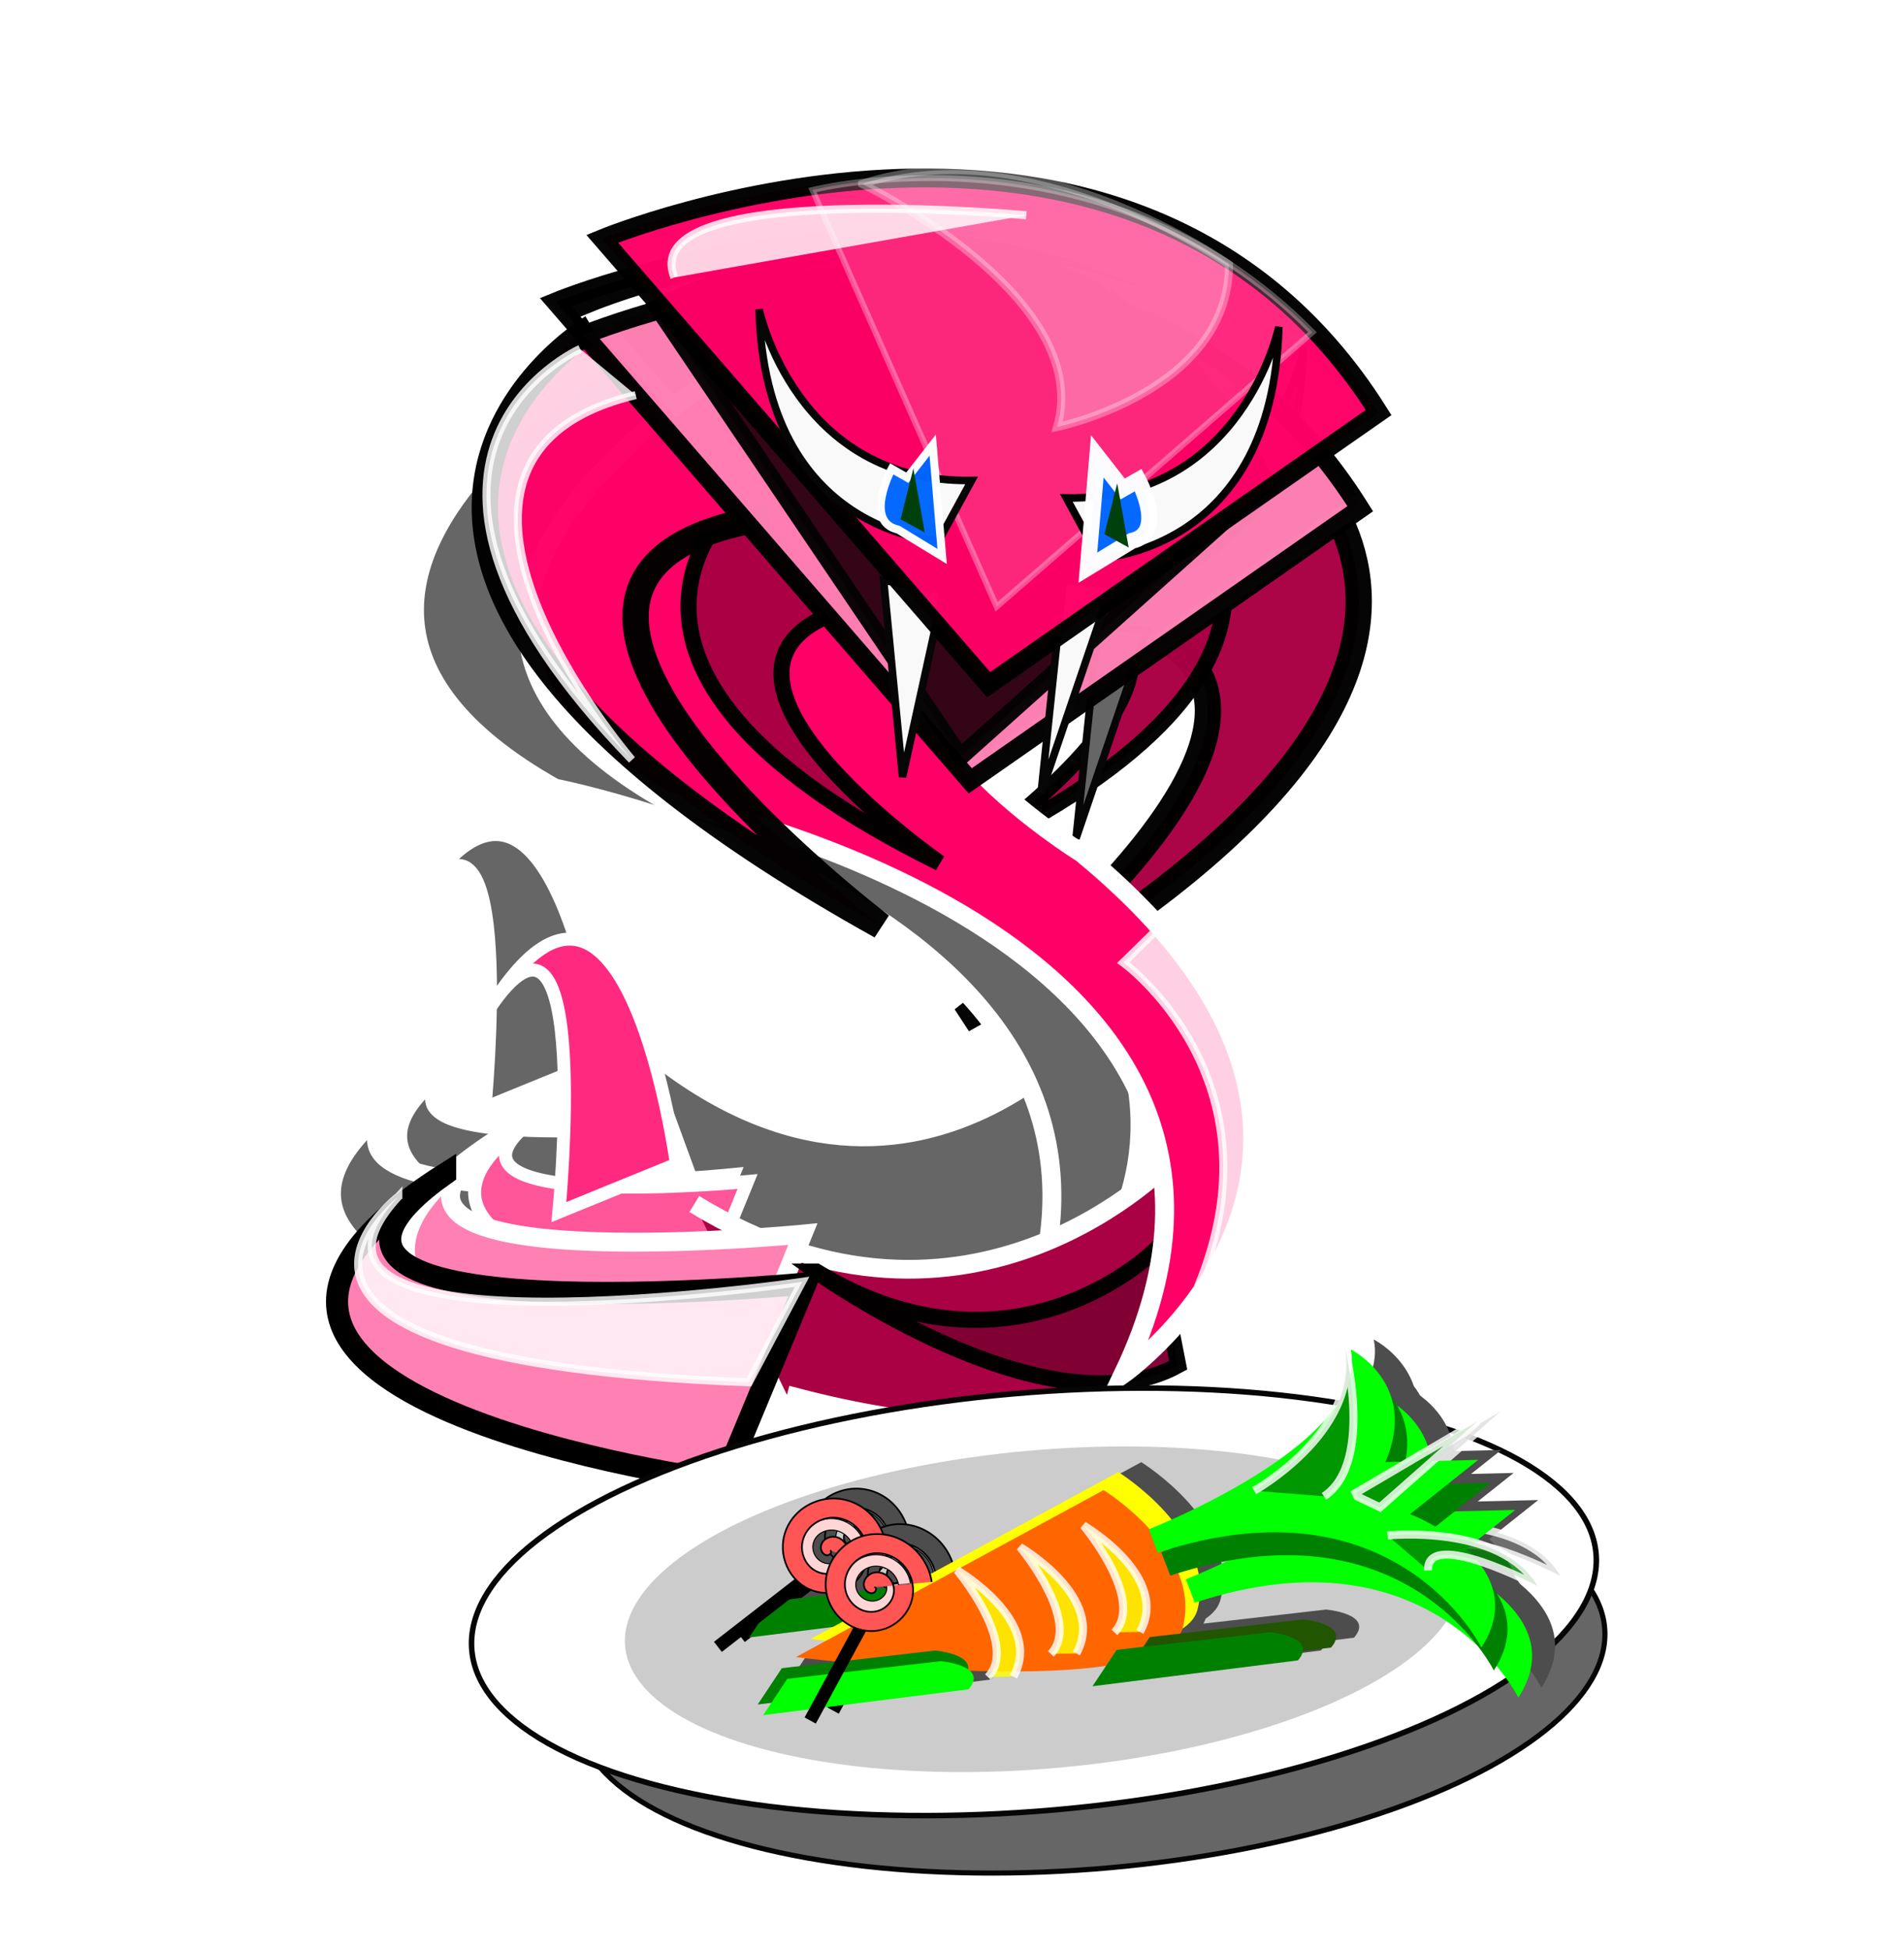 <?xml version="1.0" encoding="UTF-8" standalone="no"?>
<!-- Created with Inkscape (http://www.inkscape.org/) -->

<svg
   width="210mm"
   height="215mm"
   viewBox="0 0 210 215"
   version="1.1"
   id="svg1"
   sodipodi:docname="vegan.svg"
   inkscape:version="1.3.2 (091e20ef0f, 2023-11-25)"
   xmlns:inkscape="http://www.inkscape.org/namespaces/inkscape"
   xmlns:sodipodi="http://sodipodi.sourceforge.net/DTD/sodipodi-0.dtd"
   xmlns="http://www.w3.org/2000/svg"
   xmlns:svg="http://www.w3.org/2000/svg">
  <sodipodi:namedview
     id="namedview1"
     pagecolor="#ffffff"
     bordercolor="#000000"
     borderopacity="0.25"
     inkscape:showpageshadow="2"
     inkscape:pageopacity="0.0"
     inkscape:pagecheckerboard="0"
     inkscape:deskcolor="#d1d1d1"
     inkscape:document-units="mm"
     inkscape:zoom="0.69041105"
     inkscape:cx="491.01184"
     inkscape:cy="507.66858"
     inkscape:window-width="1920"
     inkscape:window-height="1003"
     inkscape:window-x="0"
     inkscape:window-y="0"
     inkscape:window-maximized="1"
     inkscape:current-layer="layer1"
     showguides="false">
    <sodipodi:guide
       position="52.772,188.84"
       orientation="8.568,0"
       id="guide26"
       inkscape:locked="false" />
    <sodipodi:guide
       position="52.772,186.573"
       orientation="0,13.152"
       id="guide27"
       inkscape:locked="false" />
    <sodipodi:guide
       position="56.251,186.573"
       orientation="-8.568,0"
       id="guide28"
       inkscape:locked="false" />
    <sodipodi:guide
       position="56.251,188.84"
       orientation="0,-13.152"
       id="guide29"
       inkscape:locked="false" />
  </sodipodi:namedview>
  <defs
     id="defs1">
    <filter
       inkscape:collect="always"
       style="color-interpolation-filters:sRGB"
       id="filter7"
       x="-0.142"
       y="-0.134"
       width="1.287"
       height="1.286">
      <feGaussianBlur
         inkscape:collect="always"
         stdDeviation="7.177"
         id="feGaussianBlur7" />
    </filter>
    <filter
       inkscape:collect="always"
       style="color-interpolation-filters:sRGB"
       id="filter15"
       x="-0.056"
       y="-0.073"
       width="1.108"
       height="1.153">
      <feGaussianBlur
         inkscape:collect="always"
         stdDeviation="1.44"
         id="feGaussianBlur15" />
    </filter>
    <filter
       inkscape:collect="always"
       style="color-interpolation-filters:sRGB"
       id="filter17"
       x="-0.075"
       y="-0.198"
       width="1.15"
       height="1.396">
      <feGaussianBlur
         inkscape:collect="always"
         stdDeviation="3.882"
         id="feGaussianBlur17" />
    </filter>
    <filter
       inkscape:collect="always"
       style="color-interpolation-filters:sRGB"
       id="filter31"
       x="-0.052"
       y="-0.104"
       width="1.112"
       height="1.215">
      <feGaussianBlur
         inkscape:collect="always"
         stdDeviation="1.77"
         id="feGaussianBlur31" />
    </filter>
  </defs>
  <g
     inkscape:label="Layer 1"
     inkscape:groupmode="layer"
     id="layer1">
    <path
       style="opacity:0.98;fill:#000000;stroke:#000000;stroke-width:2.086;stroke-dasharray:none;stroke-opacity:1"
       d="m 61.291,33.291 c 0,0 58.425,-24.137 85.637,19.165 l -43.015,30.009 z"
       id="path1-5" />
    <path
       style="opacity:0.98;fill:#aa0044;fill-opacity:1;stroke:#000000;stroke-width:2.901;stroke-dasharray:none;stroke-opacity:1"
       d="m 138.023,46.47 c 0,0 41.857,24.961 -31.859,65.99 0,0 51.504,-39.045 12.418,-45.05"
       id="path14-1-1" />
    <path
       style="opacity:0.98;fill:#aa0044;fill-opacity:1;stroke:#000000;stroke-width:1.774;stroke-dasharray:none;stroke-opacity:1"
       d="m 129.217,53.194 c 0,0 22.78,18.551 -21.879,40.543 0,0 31.757,-22.041 9.56,-28.235"
       id="path14-0" />
    <ellipse
       style="mix-blend-mode:normal;fill:#666666;stroke:#060606;stroke-width:0.637;stroke-dasharray:none;stroke-opacity:1;filter:url(#filter17)"
       id="path8-7"
       ry="24.32"
       rx="64.1"
       cy="225.401"
       cx="112.927"
       transform="matrix(0.883,-0.079,0.084,0.883,1.729,-5.614)" />
    <g
       id="g7"
       style="mix-blend-mode:normal;fill:#666666;filter:url(#filter7)"
       transform="matrix(0.887,0,0,0.887,3.367,-62.538)">
      <path
         style="fill:#666666;stroke:#ffffff;stroke-width:1.615"
         d="m 53.853,202.317 c -17.028,12.298 26.117,8.1 26.117,8.1 l -5.959,14.615 c 0,0 -45.873,-6.131 -20.158,-22.714 z"
         id="path4-5-6" />
      <path
         style="fill:#666666;stroke:#ffffff;stroke-width:1.615"
         d="m 48.403,182.09 c 12.298,-17.028 8.1,26.117 8.1,26.117 l 14.615,-5.959 c 0,0 -6.131,-45.873 -22.714,-20.158 z"
         id="path4-5-2-0" />
      <path
         style="fill:#666666;stroke:#ffffff;stroke-width:2.664"
         d="m 77.126,200.989 c 34.214,27.736 58.89,-7.23 58.89,-7.23 0,0 14.118,60.505 -47.449,38.515"
         id="path3-6" />
      <path
         style="fill:#666666;stroke:#ffffff;stroke-width:2.352"
         d="m 48.817,205.16 c -24.795,17.907 38.029,11.794 38.029,11.794 l -8.677,21.281 c 0,0 -66.796,-8.927 -29.352,-33.074 z"
         id="path4-2" />
      <path
         style="fill:#666666;stroke:#ffffff;stroke-width:2.352"
         d="m 83.989,107.917 c 0,0 -67.007,33.401 -18.807,60.566 0,0 82.974,16.199 56.668,71.176 0,0 39.478,-28.033 -5.16,-64.797 0,0 -39.942,-24.789 -2.114,-31.44"
         id="path2-6"
         sodipodi:nodetypes="ccccc" />
      <path
         style="fill:#666666;stroke:#ffffff;stroke-width:2.352"
         d="m 70.341,110.338 c 0,0 65.881,-27.217 96.565,21.611 L 118.402,165.788 Z"
         id="path1-1" />
      <path
         style="fill:#666666;stroke:#060606;stroke-width:0.941;stroke-dasharray:none;stroke-opacity:1"
         d="m 88.286,111.142 c 0,0 4.526,21.627 26.428,21.267 l -4.089,7.489 c 0,0 -21.614,-0.717 -22.339,-28.756 z"
         id="path5-8" />
      <path
         style="fill:#666666;stroke:#020202;stroke-width:0.941;stroke-dasharray:none;stroke-opacity:1"
         d="m 158.26,114.213 c 0,0 -4.526,21.627 -26.428,21.267 l 4.089,7.489 c 0,0 21.614,-0.717 22.339,-28.756 z"
         id="path5-7-7" />
      <path
         style="fill:#666666;stroke:#060606;stroke-width:0.941;stroke-dasharray:none;stroke-opacity:1"
         d="m 104.623,143.829 2.354,24.439 5.089,-23.206 z"
         id="path6-9" />
      <path
         style="fill:#666666;stroke:#060606;stroke-width:0.941;stroke-dasharray:none;stroke-opacity:1"
         d="m 132.77,148.346 -2.767,26.394 8.807,-25.905 z"
         id="path7-2" />
    </g>
    <path
       style="fill:#ff5599;stroke:#ffffff;stroke-width:1.433"
       d="m 59.291,123.115 c -15.101,10.906 23.161,7.183 23.161,7.183 l -5.285,12.961 c 0,0 -40.682,-5.437 -17.877,-20.144 z"
       id="path4-5" />
    <path
       style="fill:#ff2a7f;stroke:#ffffff;stroke-width:1.433"
       d="m 54.459,110.506 c 10.906,-15.101 7.183,23.161 7.183,23.161 l 12.961,-5.285 c 0,0 -5.437,-40.682 -20.144,-17.877 z"
       id="path4-5-2" />
    <path
       style="fill:#aa0044;stroke:#ffffff;stroke-width:2.065"
       d="m 76.578,132.778 c 30.546,18.656 52.575,-4.863 52.575,-4.863 0,0 12.604,40.697 -42.361,25.906"
       id="path3" />
    <path
       style="fill:#ff80b2;stroke:#ffffff;stroke-width:2.086"
       d="m 54.826,125.636 c -21.989,15.881 33.726,10.459 33.726,10.459 l -7.695,18.872 c 0,0 -59.237,-7.917 -26.03,-29.331 z"
       id="path4" />
    <path
       style="fill:#ff80b2;stroke:#000000;stroke-width:2.436;stroke-opacity:1"
       d="m 49.094,129.449 c -25.927,18.373 39.765,12.1 39.765,12.1 l -9.073,21.833 c 0,0 -69.846,-9.159 -30.692,-33.934 z"
       id="path4-7" />
    <path
       style="opacity:0.98;fill:#800033;fill-opacity:1;stroke:#000000;stroke-width:1.774;stroke-dasharray:none;stroke-opacity:1"
       d="m 90.033,140.222 c 0,0 25.456,18.271 39.916,10.338 l -2.485,-12.75 c 0,0 -15.619,15.679 -37.431,2.412 z"
       id="path15" />
    <path
       style="fill:#ff0066;stroke:#ffffff;stroke-width:2.086"
       d="m 90.304,34.703 c 0,0 -59.424,29.621 -16.679,53.712 0,0 73.584,14.365 50.255,63.121 0,0 35.011,-24.861 -4.576,-57.463 0,0 -35.422,-21.983 -1.874,-27.882"
       id="path2"
       sodipodi:nodetypes="ccccc" />
    <path
       style="opacity:0.98;fill:#aa0044;fill-opacity:1;stroke:#000000;stroke-width:1.774;stroke-dasharray:none;stroke-opacity:1"
       d="m 81.749,54.62 c 0,0 -22.78,18.551 21.879,40.543 0,0 -31.757,-22.041 -9.56,-28.235"
       id="path14" />
    <path
       style="opacity:0.98;fill:#ff0066;fill-opacity:1;stroke:#000000;stroke-width:2.902;stroke-dasharray:none;stroke-opacity:1"
       d="m 65.311,36.123 c 0,0 -41.857,24.961 31.859,65.99 0,0 -51.504,-39.045 -12.418,-45.05"
       id="path14-1" />
    <path
       style="opacity:0.98;fill:#ff80b2;stroke:#000000;stroke-width:2.086;stroke-dasharray:none;stroke-opacity:1"
       d="m 64.391,36.935 c 0,0 58.425,-24.137 85.637,19.165 l -43.015,30.009 z"
       id="path1" />
    <path
       style="opacity:0.98;mix-blend-mode:normal;fill:#2b0011;stroke:#000000;stroke-width:2.352;stroke-opacity:1;filter:url(#filter15)"
       d="m 69.287,44.844 c 0,0 65.881,-27.217 96.565,21.611 l -48.504,33.838 z"
       id="path1-9-5"
       transform="matrix(0.696,0,0,0.892,24.283,-6.028)" />
    <path
       style="fill:#f9f9f9;stroke:#060606;stroke-width:0.835;stroke-dasharray:none;stroke-opacity:1"
       d="m 97.461,64.007 2.087,21.673 4.513,-20.58 z"
       id="path6" />
    <path
       style="fill:#f9f9f9;stroke:#060606;stroke-width:0.835;stroke-dasharray:none;stroke-opacity:1"
       d="m 117.286,64.014 -2.454,23.407 7.81,-22.974 z"
       id="path7" />
    <ellipse
       style="fill:#ffffff;stroke:#060606;stroke-width:0.611;stroke-dasharray:none;stroke-opacity:1"
       id="path8"
       ry="23.059"
       rx="62.239"
       cy="185.962"
       cx="96.383"
       transform="matrix(0.996,-0.087,0.097,0.995,0,0)" />
    <ellipse
       style="fill:#cccccc;fill-opacity:1;stroke:none;stroke-width:0.46;stroke-dasharray:none;stroke-opacity:1"
       id="path8-7-2"
       ry="17.565"
       rx="46.297"
       cy="187.094"
       cx="97.678"
       transform="matrix(0.996,-0.089,0.095,0.995,0,0)" />
    <g
       id="g31"
       style="mix-blend-mode:normal;fill:#4d4d4d;filter:url(#filter31)"
       transform="translate(26.099,-27.172)">
      <path
         style="fill:#4d4d4d;fill-opacity:1;stroke:none;stroke-width:0.705;stroke-dasharray:none;stroke-opacity:1"
         d="m 59.063,206.66 2.66,-4.008 16.912,-1.943 c 0,0 5.375,0.456 3.087,3.1"
         id="path11-3-6-8" />
      <path
         style="fill:#4d4d4d;fill-opacity:1;stroke:none;stroke-width:0.705;stroke-dasharray:none;stroke-opacity:1"
         d="m 65.846,206.827 33.932,-18.413 c 0,0 10.91,6.729 8.729,15.175 -2.181,8.446 -42.661,3.238 -42.661,3.238 z"
         id="path9-6-1" />
      <path
         style="fill:#4d4d4d;fill-opacity:1;stroke:none;stroke-width:0.705;stroke-dasharray:none;stroke-opacity:1"
         d="m 64.227,208.818 33.932,-18.413 c 0,0 10.91,6.729 8.729,15.175 -2.181,8.446 -42.661,3.238 -42.661,3.238 z"
         id="path9-2" />
      <path
         style="fill:#4d4d4d;fill-opacity:1;stroke:none;stroke-width:0.705;stroke-dasharray:none;stroke-opacity:1"
         d="m 100.583,210.62 2.66,-4.008 16.912,-1.943 c 0,0 5.375,0.456 3.087,3.1"
         id="path11-1-9" />
      <path
         style="fill:#4d4d4d;fill-opacity:1;stroke:none;stroke-width:0.705;stroke-dasharray:none;stroke-opacity:1"
         d="m 107.224,200.247 c 0,0 24.441,-9.52 22.271,-19.836 0,0 7.561,3.763 3.815,12.423 l 10.248,-0.242 -7.522,5.978 c 0,0 13.885,5.382 7.866,14.718 0,0 -9.448,-19.125 -35.686,-10.46"
         id="path10-7-3" />
      <path
         style="fill:#4d4d4d;fill-opacity:1;stroke:none;stroke-width:0.705;stroke-dasharray:none;stroke-opacity:1"
         d="m 104.515,197.257 c 0,0 24.441,-9.52 22.271,-19.836 0,0 7.561,3.763 3.815,12.423 l 10.248,-0.242 -7.522,5.978 c 0,0 13.885,5.382 7.866,14.718 0,0 -9.448,-19.125 -35.686,-10.46"
         id="path10-9" />
      <path
         style="fill:#4d4d4d;fill-opacity:1;stroke:none;stroke-width:0.705;stroke-dasharray:none;stroke-opacity:1"
         d="m 103.144,194.726 c 0,0 24.441,-9.52 22.271,-19.836 0,0 7.561,3.763 3.815,12.423 l 10.248,-0.242 -7.522,5.978 c 0,0 13.885,5.382 7.866,14.718 0,0 -9.448,-19.125 -35.686,-10.46"
         id="path10-7-9-0"
         inkscape:transform-center-x="6.6419642"
         inkscape:transform-center-y="-3.2493967" />
      <path
         style="fill:#4d4d4d;fill-opacity:1;stroke:none;stroke-width:0.705;stroke-dasharray:none;stroke-opacity:1"
         d="m 96.93,212.034 2.66,-4.008 16.912,-1.943 c 0,0 5.375,0.456 3.087,3.1"
         id="path11-8" />
      <path
         style="fill:#4d4d4d;fill-opacity:1;stroke:none;stroke-width:0.705;stroke-dasharray:none;stroke-opacity:1"
         d="m 60.005,214.048 2.66,-4.008 16.912,-1.943 c 0,0 5.375,0.456 3.087,3.1"
         id="path11-7-8" />
      <path
         style="fill:#4d4d4d;fill-opacity:1;stroke:none;stroke-width:0.705;stroke-dasharray:none;stroke-opacity:1"
         d="m 60.607,215.224 2.66,-4.008 16.912,-1.943 c 0,0 5.375,0.456 3.087,3.1"
         id="path11-3-5" />
      <g
         id="g13-4-0"
         transform="matrix(0.646,0.283,-0.283,0.646,72.704,39.303)"
         style="fill:#4d4d4d">
        <path
           sodipodi:type="spiral"
           style="fill:#4d4d4d;fill-rule:evenodd;stroke:#000000;stroke-width:0.265"
           id="path12-9-7-9"
           sodipodi:cx="96.75853"
           sodipodi:cy="210.93587"
           sodipodi:expansion="1"
           sodipodi:revolution="3"
           sodipodi:radius="9.0380535"
           sodipodi:argument="-18.943357"
           sodipodi:t0="0"
           d="m 96.759,210.936 c 0.451,-0.043 0.28,0.587 0.071,0.75 -0.567,0.441 -1.331,-0.045 -1.57,-0.609 -0.429,-1.008 0.317,-2.087 1.288,-2.391 1.425,-0.445 2.857,0.589 3.211,1.967 0.472,1.837 -0.861,3.631 -2.647,4.031 -2.248,0.504 -4.408,-1.132 -4.852,-3.326 -0.537,-2.657 1.403,-5.187 4.005,-5.672 3.066,-0.572 5.966,1.674 6.493,4.685 0.608,3.475 -1.946,6.746 -5.364,7.313 -3.884,0.644 -7.526,-2.217 -8.134,-6.043 -0.681,-4.293 2.488,-8.307 6.723,-8.954 4.702,-0.718 9.088,2.759 9.774,7.402"
           transform="matrix(0.63,0,0,0.595,22.673,81.943)" />
        <path
           style="fill:#4d4d4d;fill-opacity:1;stroke:#000000;stroke-width:2;stroke-dasharray:none;stroke-opacity:1"
           d="M 81.58,213.741 73.609,228.417"
           id="path13-8-6" />
        <path
           sodipodi:type="spiral"
           style="fill:#4d4d4d;fill-rule:evenodd;stroke:#000000;stroke-width:0.265"
           id="path12-4-3"
           sodipodi:cx="96.75853"
           sodipodi:cy="210.93587"
           sodipodi:expansion="1"
           sodipodi:revolution="3"
           sodipodi:radius="9.0380535"
           sodipodi:argument="-18.943357"
           sodipodi:t0="0"
           d="m 96.759,210.936 c 0.451,-0.043 0.28,0.587 0.071,0.75 -0.567,0.441 -1.331,-0.045 -1.57,-0.609 -0.429,-1.008 0.317,-2.087 1.288,-2.391 1.425,-0.445 2.857,0.589 3.211,1.967 0.472,1.837 -0.861,3.631 -2.647,4.031 -2.248,0.504 -4.408,-1.132 -4.852,-3.326 -0.537,-2.657 1.403,-5.187 4.005,-5.672 3.066,-0.572 5.966,1.674 6.493,4.685 0.608,3.475 -1.946,6.746 -5.364,7.313 -3.884,0.644 -7.526,-2.217 -8.134,-6.043 -0.681,-4.293 2.488,-8.307 6.723,-8.954 4.702,-0.718 9.088,2.759 9.774,7.402"
           transform="translate(-13.137,-3.353)" />
      </g>
      <g
         id="g13-8"
         transform="matrix(0.705,0,0,0.705,13.899,54.781)"
         style="fill:#4d4d4d">
        <path
           sodipodi:type="spiral"
           style="fill:#4d4d4d;fill-rule:evenodd;stroke:#000000;stroke-width:0.265"
           id="path12-9-5"
           sodipodi:cx="96.75853"
           sodipodi:cy="210.93587"
           sodipodi:expansion="1"
           sodipodi:revolution="3"
           sodipodi:radius="9.0380535"
           sodipodi:argument="-18.943357"
           sodipodi:t0="0"
           d="m 96.759,210.936 c 0.451,-0.043 0.28,0.587 0.071,0.75 -0.567,0.441 -1.331,-0.045 -1.57,-0.609 -0.429,-1.008 0.317,-2.087 1.288,-2.391 1.425,-0.445 2.857,0.589 3.211,1.967 0.472,1.837 -0.861,3.631 -2.647,4.031 -2.248,0.504 -4.408,-1.132 -4.852,-3.326 -0.537,-2.657 1.403,-5.187 4.005,-5.672 3.066,-0.572 5.966,1.674 6.493,4.685 0.608,3.475 -1.946,6.746 -5.364,7.313 -3.884,0.644 -7.526,-2.217 -8.134,-6.043 -0.681,-4.293 2.488,-8.307 6.723,-8.954 4.702,-0.718 9.088,2.759 9.774,7.402"
           transform="matrix(0.63,0,0,0.595,22.673,81.943)" />
        <path
           style="fill:#4d4d4d;fill-opacity:1;stroke:#000000;stroke-width:2;stroke-dasharray:none;stroke-opacity:1"
           d="M 81.58,213.741 73.609,228.417"
           id="path13-6" />
        <path
           sodipodi:type="spiral"
           style="fill:#4d4d4d;fill-rule:evenodd;stroke:#000000;stroke-width:0.265"
           id="path12-1"
           sodipodi:cx="96.75853"
           sodipodi:cy="210.93587"
           sodipodi:expansion="1"
           sodipodi:revolution="3"
           sodipodi:radius="9.0380535"
           sodipodi:argument="-18.943357"
           sodipodi:t0="0"
           d="m 96.759,210.936 c 0.451,-0.043 0.28,0.587 0.071,0.75 -0.567,0.441 -1.331,-0.045 -1.57,-0.609 -0.429,-1.008 0.317,-2.087 1.288,-2.391 1.425,-0.445 2.857,0.589 3.211,1.967 0.472,1.837 -0.861,3.631 -2.647,4.031 -2.248,0.504 -4.408,-1.132 -4.852,-3.326 -0.537,-2.657 1.403,-5.187 4.005,-5.672 3.066,-0.572 5.966,1.674 6.493,4.685 0.608,3.475 -1.946,6.746 -5.364,7.313 -3.884,0.644 -7.526,-2.217 -8.134,-6.043 -0.681,-4.293 2.488,-8.307 6.723,-8.954 4.702,-0.718 9.088,2.759 9.774,7.402"
           transform="translate(-13.137,-3.353)" />
      </g>
      <path
         style="opacity:0.816;fill:#4d4d4d;fill-opacity:1;stroke:#ffffff;stroke-width:0.887;stroke-dasharray:none;stroke-opacity:1"
         d="m 99.345,206.097 c 3.463,-3.587 -3.406,-11.795 -3.406,-11.795 0,0 9.642,5.603 6.221,11.741"
         id="path23-1" />
      <path
         style="opacity:0.816;fill:#4d4d4d;fill-opacity:1;stroke:#ffffff;stroke-width:0.887;stroke-dasharray:none;stroke-opacity:1"
         d="m 92.333,208.471 c 3.463,-3.587 -3.406,-11.795 -3.406,-11.795 0,0 9.642,5.603 6.221,11.741"
         id="path23-5-5" />
      <path
         style="opacity:0.816;fill:#4d4d4d;fill-opacity:1;stroke:#ffffff;stroke-width:0.887;stroke-dasharray:none;stroke-opacity:1"
         d="m 85.399,211.029 c 3.463,-3.587 -3.406,-11.795 -3.406,-11.795 0,0 9.642,5.603 6.221,11.741"
         id="path23-5-0-9" />
      <path
         style="opacity:0.816;fill:#4d4d4d;fill-opacity:1;stroke:#ffffff;stroke-width:0.887;stroke-dasharray:none;stroke-opacity:1"
         d="m 129.473,195.41 c 0,0 12.515,-1.319 16.523,5.549 0,0 -12.252,-6.437 -12.056,-1.697"
         id="path25-8" />
      <path
         style="opacity:0.816;fill:#4d4d4d;fill-opacity:1;stroke:#ffffff;stroke-width:0.887;stroke-dasharray:none;stroke-opacity:1"
         d="m 125.965,190.718 13.447,-7.916 -10.775,9.499 -2.48,-1.18 z"
         id="path26-4" />
    </g>
    <path
       style="fill:#008000;fill-opacity:1;stroke:none;stroke-width:0.705;stroke-dasharray:none;stroke-opacity:1"
       d="m 82.629,180.579 2.66,-4.008 16.912,-1.943 c 0,0 5.375,0.456 3.087,3.1"
       id="path11-3-6" />
    <path
       style="fill:#ffff00;fill-opacity:1;stroke:none;stroke-width:0.705;stroke-dasharray:none;stroke-opacity:1"
       d="m 89.412,180.746 33.932,-18.413 c 0,0 10.91,6.729 8.729,15.175 -2.181,8.446 -42.661,3.238 -42.661,3.238 z"
       id="path9-6" />
    <path
       style="fill:#ff6600;fill-opacity:1;stroke:none;stroke-width:0.705;stroke-dasharray:none;stroke-opacity:1"
       d="M 87.793,182.737 121.725,164.324 c 0,0 10.91,6.729 8.729,15.175 -2.181,8.446 -42.661,3.238 -42.661,3.238 z"
       id="path9" />
    <path
       style="fill:#225500;fill-opacity:1;stroke:none;stroke-width:0.705;stroke-dasharray:none;stroke-opacity:1"
       d="m 124.149,184.539 2.66,-4.008 16.912,-1.943 c 0,0 5.375,0.456 3.087,3.1"
       id="path11-1" />
    <path
       style="fill:#00ff00;fill-opacity:1;stroke:none;stroke-width:0.705;stroke-dasharray:none;stroke-opacity:1"
       d="m 130.79,174.166 c 0,0 24.441,-9.52 22.271,-19.836 0,0 7.561,3.763 3.815,12.423 l 10.248,-0.242 -7.522,5.978 c 0,0 13.885,5.382 7.866,14.718 0,0 -9.448,-19.125 -35.686,-10.46"
       id="path10-7" />
    <path
       style="fill:#008000;fill-opacity:1;stroke:none;stroke-width:0.705;stroke-dasharray:none;stroke-opacity:1"
       d="m 128.081,171.176 c 0,0 24.441,-9.52 22.271,-19.836 0,0 7.561,3.763 3.815,12.423 l 10.248,-0.242 -7.522,5.978 c 0,0 13.885,5.382 7.866,14.718 0,0 -9.448,-19.125 -35.686,-10.46"
       id="path10" />
    <path
       style="fill:#00ff00;fill-opacity:1;stroke:none;stroke-width:0.705;stroke-dasharray:none;stroke-opacity:1"
       d="m 126.71,168.645 c 0,0 24.441,-9.52 22.271,-19.836 0,0 7.561,3.763 3.815,12.423 l 10.248,-0.242 -7.522,5.978 c 0,0 13.885,5.382 7.866,14.718 0,0 -9.448,-19.125 -35.686,-10.46"
       id="path10-7-9"
       inkscape:transform-center-x="6.6419642"
       inkscape:transform-center-y="-3.2493967" />
    <path
       style="fill:#008000;fill-opacity:1;stroke:none;stroke-width:0.705;stroke-dasharray:none;stroke-opacity:1"
       d="m 120.496,185.953 2.66,-4.008 16.912,-1.943 c 0,0 5.375,0.456 3.087,3.1"
       id="path11" />
    <path
       style="fill:#008000;fill-opacity:1;stroke:none;stroke-width:0.705;stroke-dasharray:none;stroke-opacity:1"
       d="m 83.571,187.968 2.66,-4.008 16.912,-1.943 c 0,0 5.375,0.456 3.087,3.1"
       id="path11-7" />
    <path
       style="fill:#00ff00;fill-opacity:1;stroke:none;stroke-width:0.705;stroke-dasharray:none;stroke-opacity:1"
       d="m 84.173,189.143 2.66,-4.008 16.912,-1.943 c 0,0 5.375,0.456 3.087,3.1"
       id="path11-3" />
    <g
       id="g13-4"
       transform="matrix(0.646,0.283,-0.283,0.646,96.27,13.222)">
      <path
         sodipodi:type="spiral"
         style="fill:#ffd5d5;fill-rule:evenodd;stroke:#000000;stroke-width:0.265"
         id="path12-9-7"
         sodipodi:cx="96.75853"
         sodipodi:cy="210.93587"
         sodipodi:expansion="1"
         sodipodi:revolution="3"
         sodipodi:radius="9.0380535"
         sodipodi:argument="-18.943357"
         sodipodi:t0="0"
         d="m 96.759,210.936 c 0.451,-0.043 0.28,0.587 0.071,0.75 -0.567,0.441 -1.331,-0.045 -1.57,-0.609 -0.429,-1.008 0.317,-2.087 1.288,-2.391 1.425,-0.445 2.857,0.589 3.211,1.967 0.472,1.837 -0.861,3.631 -2.647,4.031 -2.248,0.504 -4.408,-1.132 -4.852,-3.326 -0.537,-2.657 1.403,-5.187 4.005,-5.672 3.066,-0.572 5.966,1.674 6.493,4.685 0.608,3.475 -1.946,6.746 -5.364,7.313 -3.884,0.644 -7.526,-2.217 -8.134,-6.043 -0.681,-4.293 2.488,-8.307 6.723,-8.954 4.702,-0.718 9.088,2.759 9.774,7.402"
         transform="matrix(0.63,0,0,0.595,22.673,81.943)" />
      <path
         style="fill:#ffd5d5;fill-opacity:1;stroke:#000000;stroke-width:2;stroke-dasharray:none;stroke-opacity:1"
         d="M 81.58,213.741 73.609,228.417"
         id="path13-8" />
      <path
         sodipodi:type="spiral"
         style="fill:#ff5555;fill-rule:evenodd;stroke:#000000;stroke-width:0.265"
         id="path12-4"
         sodipodi:cx="96.75853"
         sodipodi:cy="210.93587"
         sodipodi:expansion="1"
         sodipodi:revolution="3"
         sodipodi:radius="9.0380535"
         sodipodi:argument="-18.943357"
         sodipodi:t0="0"
         d="m 96.759,210.936 c 0.451,-0.043 0.28,0.587 0.071,0.75 -0.567,0.441 -1.331,-0.045 -1.57,-0.609 -0.429,-1.008 0.317,-2.087 1.288,-2.391 1.425,-0.445 2.857,0.589 3.211,1.967 0.472,1.837 -0.861,3.631 -2.647,4.031 -2.248,0.504 -4.408,-1.132 -4.852,-3.326 -0.537,-2.657 1.403,-5.187 4.005,-5.672 3.066,-0.572 5.966,1.674 6.493,4.685 0.608,3.475 -1.946,6.746 -5.364,7.313 -3.884,0.644 -7.526,-2.217 -8.134,-6.043 -0.681,-4.293 2.488,-8.307 6.723,-8.954 4.702,-0.718 9.088,2.759 9.774,7.402"
         transform="translate(-13.137,-3.353)" />
    </g>
    <g
       id="g13"
       transform="matrix(0.705,0,0,0.705,37.465,28.7)">
      <path
         sodipodi:type="spiral"
         style="fill:#ffd5d5;fill-rule:evenodd;stroke:#000000;stroke-width:0.265"
         id="path12-9"
         sodipodi:cx="96.75853"
         sodipodi:cy="210.93587"
         sodipodi:expansion="1"
         sodipodi:revolution="3"
         sodipodi:radius="9.0380535"
         sodipodi:argument="-18.943357"
         sodipodi:t0="0"
         d="m 96.759,210.936 c 0.451,-0.043 0.28,0.587 0.071,0.75 -0.567,0.441 -1.331,-0.045 -1.57,-0.609 -0.429,-1.008 0.317,-2.087 1.288,-2.391 1.425,-0.445 2.857,0.589 3.211,1.967 0.472,1.837 -0.861,3.631 -2.647,4.031 -2.248,0.504 -4.408,-1.132 -4.852,-3.326 -0.537,-2.657 1.403,-5.187 4.005,-5.672 3.066,-0.572 5.966,1.674 6.493,4.685 0.608,3.475 -1.946,6.746 -5.364,7.313 -3.884,0.644 -7.526,-2.217 -8.134,-6.043 -0.681,-4.293 2.488,-8.307 6.723,-8.954 4.702,-0.718 9.088,2.759 9.774,7.402"
         transform="matrix(0.63,0,0,0.595,22.673,81.943)" />
      <path
         style="fill:#ffd5d5;fill-opacity:1;stroke:#000000;stroke-width:2;stroke-dasharray:none;stroke-opacity:1"
         d="M 81.58,213.741 73.609,228.417"
         id="path13" />
      <path
         sodipodi:type="spiral"
         style="fill:#ff5555;fill-rule:evenodd;stroke:#000000;stroke-width:0.265"
         id="path12"
         sodipodi:cx="96.75853"
         sodipodi:cy="210.93587"
         sodipodi:expansion="1"
         sodipodi:revolution="3"
         sodipodi:radius="9.0380535"
         sodipodi:argument="-18.943357"
         sodipodi:t0="0"
         d="m 96.759,210.936 c 0.451,-0.043 0.28,0.587 0.071,0.75 -0.567,0.441 -1.331,-0.045 -1.57,-0.609 -0.429,-1.008 0.317,-2.087 1.288,-2.391 1.425,-0.445 2.857,0.589 3.211,1.967 0.472,1.837 -0.861,3.631 -2.647,4.031 -2.248,0.504 -4.408,-1.132 -4.852,-3.326 -0.537,-2.657 1.403,-5.187 4.005,-5.672 3.066,-0.572 5.966,1.674 6.493,4.685 0.608,3.475 -1.946,6.746 -5.364,7.313 -3.884,0.644 -7.526,-2.217 -8.134,-6.043 -0.681,-4.293 2.488,-8.307 6.723,-8.954 4.702,-0.718 9.088,2.759 9.774,7.402"
         transform="translate(-13.137,-3.353)" />
    </g>
    <path
       style="opacity:0.98;fill:#ff0066;stroke:#000000;stroke-width:2.086;stroke-opacity:1"
       d="m 66.417,26.329 c 0,0 58.425,-24.137 85.637,19.165 l -43.015,30.009 z"
       id="path1-9" />
    <path
       style="opacity:0.307;fill:#ff80b2;stroke:#ffffff;stroke-width:0.65;stroke-dasharray:none;stroke-opacity:1"
       d="m 89.606,20.949 c 0,0 31.857,-8.044 55.155,15.682 l -34.836,30.278 z"
       id="path1-9-7"
       sodipodi:nodetypes="cccc" />
    <path
       style="fill:#f9f9f9;stroke:#060606;stroke-width:0.835;stroke-dasharray:none;stroke-opacity:1"
       d="m 83.727,34.125 c 0,0 4.014,19.18 23.437,18.86 l -3.626,6.642 c 0,0 -19.168,-0.636 -19.811,-25.501 z"
       id="path5" />
    <path
       style="fill:#f9f9f9;stroke:#020202;stroke-width:0.835;stroke-dasharray:none;stroke-opacity:1"
       d="m 141.046,36.05 c 0,0 -4.014,19.18 -23.437,18.86 l 3.626,6.642 c 0,0 19.168,-0.636 19.811,-25.501 z"
       id="path5-7" />
    <path
       style="opacity:0.98;fill:#0066ff;fill-opacity:1;stroke:#ffffff;stroke-width:0.887;stroke-dasharray:none;stroke-opacity:1"
       d="m 98.348,51.701 c 0,0 -3.15,5.854 0.712,6.704 l 4.851,2.958 -1.04,-12.277 -2.801,3.597 z"
       id="path16" />
    <path
       style="opacity:0.98;fill:#0066ff;fill-opacity:1;stroke:#ffffff;stroke-width:1.774;stroke-dasharray:none;stroke-opacity:1"
       d="m 125.55,52.941 c 0,0 3.15,5.854 -0.712,6.704 l -4.851,2.958 1.04,-12.277 2.801,3.597 z"
       id="path16-7" />
    <path
       style="opacity:0.98;fill:#004008;fill-opacity:1;stroke:none;stroke-width:1.774;stroke-dasharray:none;stroke-opacity:1"
       d="m 100.739,51.656 -1.419,5.608 2.683,1.47 z"
       id="path17" />
    <path
       style="opacity:0.98;fill:#004008;fill-opacity:1;stroke:none;stroke-width:1.774;stroke-dasharray:none;stroke-opacity:1"
       d="m 123.223,53.3 -1.419,5.608 2.683,1.47 z"
       id="path17-0" />
    <path
       style="opacity:0.307;fill:#ffffff;fill-opacity:1;stroke:#ffffff;stroke-width:0.887;stroke-dasharray:none;stroke-opacity:1"
       d="m 95.086,20.281 c 0,0 25.667,12.366 21.508,26.807 0,0 18.956,-3.909 18.956,-17.915 0,0 -21.35,-15.175 -40.464,-8.893 z"
       id="path18" />
    <path
       style="opacity:0.816;fill:#ffffff;fill-opacity:1;stroke:#ffffff;stroke-width:0.887;stroke-dasharray:none;stroke-opacity:1"
       d="m 113.195,23.738 c 0,0 -43.244,-4.006 -38.808,6.858"
       id="path19"
       sodipodi:nodetypes="cc" />
    <path
       style="opacity:0.816;fill:#ffffff;fill-opacity:1;stroke:#ffffff;stroke-width:0.887;stroke-dasharray:none;stroke-opacity:1"
       d="m 63.98,38.48 c 0,0 -26.673,11.797 5.714,45.312 0,0 -28.598,-33.309 0.429,-40.221"
       id="path20" />
    <path
       style="opacity:0.816;fill:#ffffff;fill-opacity:1;stroke:#ffffff;stroke-width:0.887;stroke-dasharray:none;stroke-opacity:1"
       d="m 43.938,131.959 c 0,0 -23.755,18.126 38.662,20.481 l 5.872,-11.083 c 0,0 -61.416,8.97 -44.534,-9.399 z"
       id="path21" />
    <path
       style="opacity:0.816;fill:#ffffff;fill-opacity:1;stroke:#ffffff;stroke-width:0.887;stroke-dasharray:none;stroke-opacity:1"
       d="m 127.643,102.472 -3.756,3.678 c 0,0 17.771,12.855 8.219,35.784 0,0 15.273,-18.749 -4.463,-39.462 z"
       id="path22" />
    <path
       style="opacity:0.816;fill:#ffff00;fill-opacity:1;stroke:#ffffff;stroke-width:0.887;stroke-dasharray:none;stroke-opacity:1"
       d="m 122.911,180.016 c 3.463,-3.587 -3.406,-11.795 -3.406,-11.795 0,0 9.642,5.603 6.221,11.741"
       id="path23" />
    <path
       style="opacity:0.816;fill:#ffff00;fill-opacity:1;stroke:#ffffff;stroke-width:0.887;stroke-dasharray:none;stroke-opacity:1"
       d="m 115.9,182.39 c 3.463,-3.587 -3.406,-11.795 -3.406,-11.795 0,0 9.642,5.603 6.221,11.741"
       id="path23-5" />
    <path
       style="opacity:0.816;fill:#ffff00;fill-opacity:1;stroke:#ffffff;stroke-width:0.887;stroke-dasharray:none;stroke-opacity:1"
       d="m 108.965,184.948 c 3.463,-3.587 -3.406,-11.795 -3.406,-11.795 0,0 9.642,5.603 6.221,11.741"
       id="path23-5-0" />
    <path
       style="opacity:0.816;fill:#008000;fill-opacity:1;stroke:#ffffff;stroke-width:0.887;stroke-dasharray:none;stroke-opacity:1"
       d="m 138.327,164.391 c 0,0 12.579,-7.011 9.757,-16.816 0,0 3.759,13.579 -2.056,17.439"
       id="path24" />
    <path
       style="opacity:0.816;fill:#008000;fill-opacity:1;stroke:#ffffff;stroke-width:0.887;stroke-dasharray:none;stroke-opacity:1"
       d="m 153.039,169.329 c 0,0 12.515,-1.319 16.523,5.549 0,0 -12.252,-6.437 -12.056,-1.697"
       id="path25" />
    <path
       style="opacity:0.816;fill:#008000;fill-opacity:1;stroke:#ffffff;stroke-width:0.887;stroke-dasharray:none;stroke-opacity:1"
       d="m 149.531,164.637 13.447,-7.916 -10.775,9.499 -2.48,-1.18 z"
       id="path26" />
  </g>
</svg>
